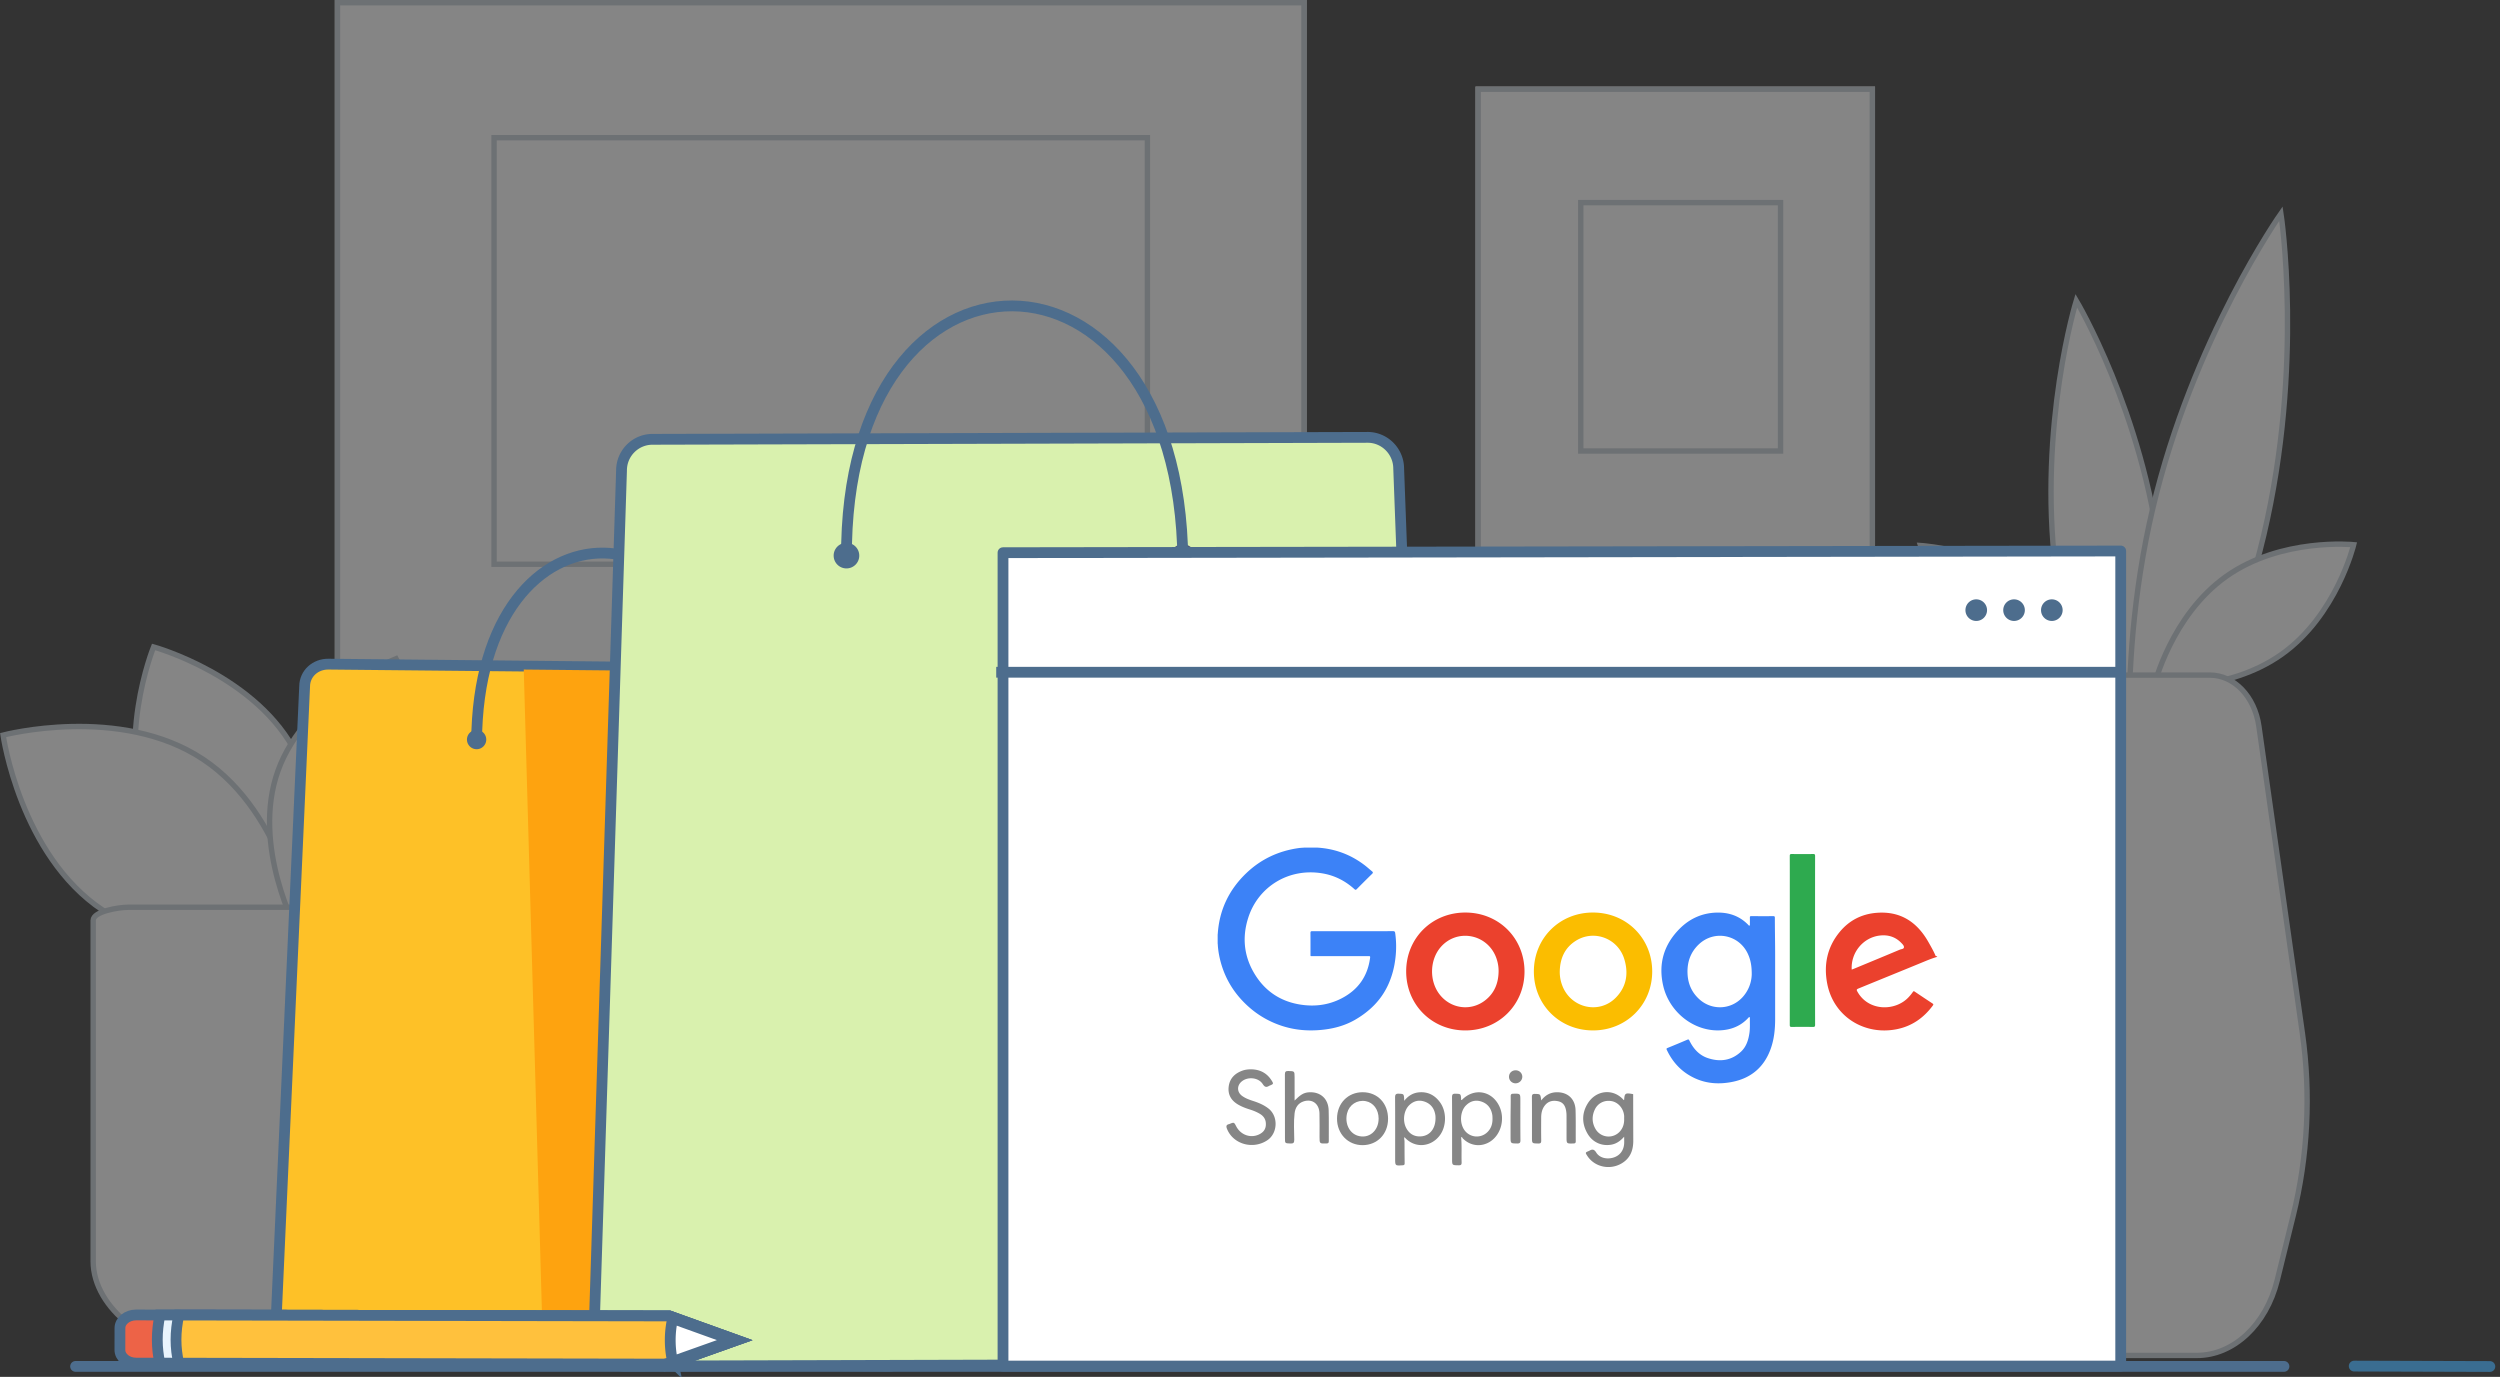 <svg viewBox="0 0 463 255" width="463" height="255" xmlns="http://www.w3.org/2000/svg" xmlns:xlink="http://www.w3.org/1999/xlink"><rect x="0" y="0" width="463" height="255" fill="#333333" stroke="none"/><defs><path id="a" d="M62 132h180V0H62z"></path><path id="b" d="M91 105h122V25H91z"></path><path id="c" d="M273.257 103.027h74v-87h-74z"></path><path id="d" d="M292.257 84.027h38v-47h-38z"></path></defs><g fill="none" fill-rule="evenodd"><path d="M422.99 253.058H13.998" stroke="#4D6D8D" stroke-width="2" stroke-linecap="round"></path><path d="M461.121 253.077L436 253" stroke="#3A6D91" stroke-width="2" stroke-linecap="round"></path><g opacity=".4" fill-rule="nonzero"><path d="M397.116 134.059s-4.096-13.895-15.541-23.017c-11.444-9.123-25.902-10.017-25.902-10.017s4.096 13.894 15.54 23.016c11.445 9.123 25.903 10.018 25.903 10.018z" stroke="#C4CDD5" fill="#FFF"></path><path d="M396.258 153.158s7.066-22.984 3.826-49.897c-3.239-26.914-15.556-47.565-15.556-47.565s-7.066 22.984-3.826 49.897c3.24 26.914 15.556 47.565 15.556 47.565z" stroke="#C4CDD5" fill="#FFF"></path><path d="M395.52 153.675s16.312-23.118 23.743-54.628c7.431-31.51 3.166-59.48 3.166-59.48s-16.312 23.118-23.743 54.628c-7.43 31.51-3.166 59.48-3.166 59.48z" stroke="#C4CDD5" fill="#FFF"></path><path d="M398.929 127.06s13.393 1.365 23.603-5.864c10.21-7.23 13.37-20.316 13.37-20.316s-13.393-1.365-23.603 5.865-13.37 20.316-13.37 20.316z" stroke="#C4CDD5" fill="#FFF"></path><path d="M406.847 251.026h-20.81c-6.818 0-12.844-5.685-14.885-13.895l-2.96-11.966c-2.719-10.94-3.305-22.57-1.708-33.856l8.053-56.793c.787-5.563 4.62-9.49 9.094-9.49h25.621c4.475 0 8.307 3.915 9.094 9.478l8.053 56.847c1.597 11.286 1.011 22.86-1.707 33.798l-2.962 11.999c-2.04 8.21-8.067 13.879-14.883 13.879z" stroke="#C4CDD5" fill="#FFF"></path><use fill="#FFF" fill-rule="evenodd" xlink:href="#a"></use><path stroke="#C4CDD5" d="M62.5 131.5h179V.5h-179v131z"></path><use fill="#FFF" fill-rule="evenodd" xlink:href="#b"></use><path stroke="#C4CDD5" d="M91.5 104.5h121v-79h-121v79z"></path><use fill="#FFF" fill-rule="evenodd" xlink:href="#c"></use><path stroke="#C4CDD5" d="M273.757 102.527h73v-86h-73v86z"></path><use fill="#FFF" fill-rule="evenodd" xlink:href="#d"></use><path stroke="#C4CDD5" d="M292.757 83.527h37v-46h-37v46z"></path><path d="M54.743 173.173s7.544-18.564.282-33.298c-7.262-14.734-26.58-20.058-26.58-20.058s-7.543 18.563-.281 33.296c7.262 14.734 26.579 20.06 26.579 20.06z" stroke="#C4CDD5" fill="#FFF"></path><path d="M56.083 173.05s-3.136-22.234-18.464-32.426c-15.328-10.19-37.044-4.48-37.044-4.48s3.137 22.233 18.465 32.424c15.328 10.191 37.043 4.481 37.043 4.481zm1.092.502s10.15 2.529 17.228-2.311c7.078-4.84 8.405-15.215 8.405-15.215s-10.15-2.53-17.229 2.31c-7.077 4.84-8.404 15.216-8.404 15.216z" stroke="#C4CDD5" fill="#FFF"></path><path d="M55.129 172.615s16.822-6.748 21.854-20.728c5.03-13.981-3.635-29.901-3.635-29.901s-16.822 6.748-21.853 20.729c-5.031 13.98 3.634 29.9 3.634 29.9z" stroke="#C4CDD5" fill="#FFF"></path><path d="M85.022 250.026H36.828c-8.9 0-19.572-7.543-19.572-16.445v-63.117c0-1.694 4.773-2.438 6.467-2.438h74.404c1.694 0 2.13.744 2.13 2.438v63.118c0 8.901-6.334 16.445-15.235 16.445z" stroke="#C4CDD5" fill="#FFF"></path></g><path d="M164.592 253l-109.269-1.088c-2.402-.024-4.346-2.014-4.323-4.412l5.417-120.384c.024-2.398 2.006-4.139 4.407-4.116l100.84 1.004c2.401.024 4.349 1.8 4.324 4.197L169 248.777c-.024 2.398-2.007 4.247-4.408 4.223z" stroke="#4D6D8D" stroke-width="2" fill="#FEC127" fill-rule="nonzero"></path><path d="M90.054 136.974a1.786 1.786 0 1 1-3.572-.012 1.786 1.786 0 0 1 3.572.012" fill="#4D6D8D" fill-rule="nonzero"></path><path d="M136.975 137.773a1.786 1.786 0 1 1-3.572-.012 1.786 1.786 0 0 1 3.572.012z" stroke="#92ABBE" stroke-width="2" stroke-linecap="round" stroke-linejoin="round"></path><path d="M88.265 137.468c.174-47.26 47.096-46.46 46.921.799" stroke="#4D6D8D" stroke-width="2" stroke-linecap="round" stroke-linejoin="round"></path><path fill="#FEA30F" fill-rule="nonzero" d="M114.709 251.942L100.62 252 97 124l19 .19z"></path><path d="M259.28 252.607L115.75 253a5.73 5.73 0 0 1-5.75-5.716l5.106-160.149c-.008-3.184 2.565-5.763 5.719-5.772L253.285 81c3.154-.008 5.74 2.587 5.75 5.77L265 246.862a5.73 5.73 0 0 1-5.72 5.745z" stroke="#4D6D8D" stroke-width="2" fill="#D9F1AE" fill-rule="nonzero"></path><path d="M159.136 102.88a2.371 2.371 0 1 1-4.742.043 2.371 2.371 0 0 1 4.742-.044" fill="#4D6D8D" fill-rule="nonzero"></path><path d="M221.431 103.15a2.371 2.371 0 1 1-4.742.044 2.371 2.371 0 0 1 4.742-.044" fill="#4F5879" fill-rule="nonzero"></path><path d="M156.77 103.565c-.562-62.732 61.732-62.462 62.296.27" stroke="#4D6D8D" stroke-width="2"></path><g fill-rule="nonzero"><path d="M123.947 252.631l12.46-4.437-12.444-4.48-98.75-.185c-1.647-.003-2.996 1.09-2.999 2.427l-.007 4.054c-.003 1.338 1.343 2.435 2.99 2.438l98.75.183z" stroke="#4D6D8D" stroke-width="2" fill="#ED6347"></path><path d="M123.947 252.631l12.46-4.437-12.444-4.48-94.343-.177c-.663 3.14-.638 6.092-.016 8.918l94.343.176z" stroke="#4D6D8D" stroke-width="2" fill="#E9F4FD"></path><path d="M123.947 252.631l12.46-4.437-12.444-4.48-90.842-.17c-.708 3.155-.683 6.107-.016 8.917l90.842.17z" stroke="#4D6D8D" stroke-width="2" fill="#FFC13D"></path><path d="M124.567 252.17l11.17-3.977-11.156-4.017a17.887 17.887 0 0 0-.453 3.997 17.977 17.977 0 0 0 .44 3.998z" fill="#D8D8D8"></path><path d="M124.567 252.17l11.17-3.977-11.156-4.017a17.887 17.887 0 0 0-.453 3.997 17.977 17.977 0 0 0 .44 3.998z" stroke="#4D6D8D" stroke-width="2" fill="#FFF"></path></g><path stroke="#4D6D8D" stroke-width="2" fill="#FFF" fill-rule="nonzero" stroke-linecap="round" stroke-linejoin="round" d="M392.757 253h-207V102.358l207-.313z"></path><path d="M185.5 124.5h207.196" stroke="#4D6D8D" stroke-width="2" stroke-linecap="square"></path><path d="M368 113a2 2 0 1 1-4 0 2 2 0 0 1 4 0m7 0a2 2 0 1 1-4 0 2 2 0 0 1 4 0m7 0a2 2 0 1 1-4 0 2 2 0 0 1 4 0" fill-rule="nonzero" fill="#4D6D8D"></path><path d="M225.464 173.028a.405.405 0 0 1 .06-.005c0 .585 0 1.17.002 1.754a1.211 1.211 0 0 1-.062-.004v-1.745z" fill="#BED3FC" fill-rule="nonzero"></path><g fill-rule="nonzero"><path d="M300.791 207.152c0-.177.014-.356-.002-.531-.124-1.333-1.083-2.456-2.287-2.687-1.314-.253-2.564.333-3.139 1.549-.553 1.17-.552 2.375.08 3.52a2.798 2.798 0 0 0 4.67.413c.53-.66.713-1.432.678-2.264m1.671-4.517c.006 2.925.012 5.85.02 8.776-.029 1.729-.614 3.15-2.178 4.064-2.178 1.27-4.987.657-6.329-1.4-.4-.614-.397-.628.261-.906.036-.015.074-.027.108-.048.546-.335.895-.293 1.284.336.6.97 1.906 1.29 3.125.942 1.182-.337 1.934-1.264 2.036-2.547.032-.402.005-.808.005-1.333-.705.792-1.448 1.314-2.396 1.477-1.808.31-3.504-.463-4.438-2.134-.999-1.785-1.016-3.645.03-5.407 1.556-2.625 4.821-2.93 6.73-.715.026-.021.074-.041.075-.064.08-1.228.222-1.318 1.667-1.041" fill="#858585"></path><path d="M265.86 207.065c-.005-.105.002-.304-.026-.498-.172-1.206-.781-2.104-1.944-2.528-1.1-.4-2.096-.152-2.928.673-.986.977-1.231 2.861-.535 4.188.49.936 1.26 1.51 2.34 1.561 1.845.087 3.1-1.267 3.093-3.396m-5.8-3.194c.789-.99 1.714-1.504 2.85-1.58 1.595-.107 2.825.565 3.76 1.828 1.279 1.723 1.254 4.45-.027 6.163-1.616 2.163-4.637 2.473-6.538.311-.108.273.009.513.01.748.006 1.362.009 2.725.025 4.087.003.28-.096.364-.375.382-1.386.09-1.385.098-1.385-1.265 0-3.751.01-7.503-.013-11.255-.003-.551.106-.77.704-.738.943.049.945.01.989 1.32m16.351 3.264c-.009-.197-.002-.396-.03-.59-.183-1.204-.797-2.099-1.963-2.514-1.103-.393-2.098-.136-2.924.695-1.087 1.093-1.22 3.234-.298 4.546a2.798 2.798 0 0 0 4.28.387c.707-.696.958-1.558.935-2.524m-5.809 3.515c.148 1.534.04 3.071.091 4.606.015.453-.128.564-.566.557-1.2-.018-1.2.002-1.2-1.216 0-3.79.01-7.583-.012-11.374-.003-.512.115-.69.65-.67.991.036.992.004 1.04 1.178.054-.013.122-.008.153-.04 2.218-2.26 5.51-1.719 6.895 1.138 1.125 2.316.375 5.273-1.67 6.59-1.678 1.078-3.743.822-5.118-.639-.052-.056-.069-.145-.103-.218-.053.03-.106.06-.16.088m-38.936-12.614c1.64.011 2.942.66 3.83 2.061.385.607.362.656-.282.927-.055.023-.113.04-.163.07-.514.315-.817.261-1.19-.323-.8-1.25-2.815-1.429-3.937-.452-.88.764-.833 1.947.108 2.636.645.473 1.393.73 2.144.974.98.321 1.918.723 2.74 1.362 1.856 1.441 1.74 4.586-.218 5.888-2.65 1.76-6.291.734-7.44-2.075-.208-.507-.19-.812.398-.927.019-.004.036-.016.055-.023.83-.338.83-.338 1.24.447.82 1.574 2.622 2.228 4.175 1.516.729-.335 1.23-.847 1.304-1.687.079-.909-.252-1.623-1.033-2.107-.606-.377-1.264-.64-1.944-.853-.716-.224-1.415-.488-2.072-.858-1.36-.766-2.047-1.906-1.814-3.476.219-1.474 1.173-2.368 2.528-2.856.5-.18 1.035-.245 1.57-.244" fill="#868686"></path><path d="M239.757 203.823c1-.972 1.585-1.47 2.688-1.533 2.105-.118 3.556 1.195 3.622 3.312.06 1.913.007 3.83.026 5.743.004.351-.14.42-.457.427-1.254.031-1.256.041-1.257-1.21-.001-1.46.025-2.922-.014-4.382-.046-1.74-1.303-2.706-2.894-2.219-1.058.324-1.586 1.162-1.712 2.207-.196 1.63-.076 3.273-.064 4.91.004.591-.173.725-.73.7-.991-.045-.992-.012-.992-1.004 0-3.928.007-7.857-.01-11.785-.002-.465.115-.658.639-.64 1.114.037 1.155.006 1.155 1.126v4.348z" fill="#848484"></path><path d="M255.321 207.154c-.006-1.662-.97-2.962-2.39-3.222-1.587-.29-3.06.665-3.449 2.237-.463 1.87.392 3.675 1.973 4.168 2.038.636 3.875-.877 3.866-3.183m1.748.063c-.005 2.808-1.99 4.855-4.715 4.866-2.71.01-4.75-2.108-4.738-4.922.012-2.829 2.026-4.892 4.765-4.88 2.752.01 4.693 2.054 4.688 4.936" fill="#868686"></path><path d="M285.439 203.8c.737-.959 1.64-1.473 2.773-1.513 2.103-.072 3.517 1.208 3.582 3.315.06 1.912.017 3.828.037 5.742.003.35-.133.42-.452.428-1.255.031-1.255.042-1.255-1.209 0-1.322.004-2.645-.003-3.967a5.409 5.409 0 0 0-.074-.88c-.184-1.067-.66-1.606-1.545-1.78-1.11-.218-1.945.11-2.526.972-.427.634-.547 1.344-.55 2.084-.006 1.401-.015 2.803.007 4.204.007.415-.068.591-.542.582-1.171-.022-1.171.004-1.171-1.18 0-2.469.01-4.936-.01-7.403-.003-.449.094-.62.582-.605.99.031.992.002 1.147 1.21" fill="#848484"></path><path d="M279.757 207.172c0-1.38.043-2.76.025-4.138-.004-.357.113-.471.479-.478 1.3-.024 1.309-.038 1.309 1.247 0 2.463-.01 4.927.016 7.39.004.478-.173.593-.63.584-1.168-.023-1.2-.002-1.2-1.176v-3.43zm.923-6.541a1.204 1.204 0 0 1-1.21-1.253c.018-.665.55-1.163 1.238-1.158.678.005 1.217.528 1.221 1.185.005.673-.564 1.23-1.249 1.226z" fill="#868686"></path><path d="M342.939 179.568c.091-.031.157-.05.219-.076 2.902-1.203 5.807-2.402 8.703-3.62.271-.114.732-.095.752-.445.018-.294-.274-.575-.501-.81-1.103-1.14-2.489-1.537-4.009-1.35-3.075.38-5.346 3.172-5.164 6.3zm15.818-2.352c-1 .286-1.912.675-2.757 1.023-3.905 1.609-7.911 3.23-11.818 4.835-.298.122-.384.22-.231.504 2.047 3.795 7.12 3.74 9.557 1.067a8.08 8.08 0 0 0 .761-.942c.101-.151.181-.16.328-.061 1.099.739 2.195 1.477 3.303 2.2.217.143.165.243.042.408-1.696 2.28-3.887 3.814-6.699 4.365-5.934 1.163-11.64-2.302-12.836-8.416-.689-3.527-.009-6.812 2.325-9.626 1.757-2.12 4.059-3.3 6.808-3.518 4.409-.351 7.496 1.686 9.61 5.424.459.81.969 1.694 1.324 2.55.017.042.283.078.283.117v.07z" fill="#EB412D"></path><path d="M225.525 174.777v-1.753c.274-4.448 2.055-8.204 5.254-11.28 2.732-2.627 6.008-4.159 9.758-4.682.367-.05.74-.06 1.11-.09l2.244.001c3.296.187 6.26 1.28 8.878 3.29.451.345.87.734 1.312 1.092.2.161.247.275.031.484-.959.931-1.903 1.877-2.843 2.827-.16.162-.255.16-.423.008-1.677-1.514-3.613-2.519-5.848-2.91-6.293-1.106-11.966 2.446-13.81 8.158-1.216 3.762-.797 7.382 1.337 10.726 1.883 2.952 4.598 4.753 8.055 5.36 2.741.48 5.404.174 7.894-1.118 3.054-1.583 4.827-4.09 5.27-7.523.037-.286-.057-.293-.279-.293-3.43.005-6.86.005-10.292.003-.539 0-.467.067-.468-.456-.004-1.279.006-2.558-.008-3.837-.002-.263.071-.33.332-.33 4.99.008 9.978.01 14.967-.004.342 0 .368.17.402.411a17.85 17.85 0 0 1 .057 4.382c-.189 1.801-.63 3.54-1.394 5.19-1.286 2.78-3.368 4.82-5.968 6.354-2.068 1.221-4.339 1.794-6.722 1.981-2.2.172-4.36.001-6.482-.628a17.256 17.256 0 0 1-6.7-3.736c-2.85-2.56-4.666-5.719-5.406-9.485a14.824 14.824 0 0 1-.258-2.142zm98.897 5.68c.007-1.639-.227-2.729-.701-3.77-1.652-3.626-6.244-4.523-9.123-1.77-1.552 1.484-2.165 3.34-2.063 5.453.09 1.848.787 3.422 2.162 4.676 2.305 2.1 5.797 1.983 7.94-.275a6.507 6.507 0 0 0 1.785-4.314zm4.335-.139v8.407c0 1.855-.181 3.694-.804 5.46-1.22 3.454-3.665 5.527-7.261 6.207-2.264.428-4.504.315-6.638-.627-2.455-1.083-4.212-2.889-5.353-5.305-.09-.189-.102-.287.129-.38a188.571 188.571 0 0 0 3.663-1.528c.26-.112.314.02.404.202.726 1.47 1.773 2.65 3.346 3.188 2.244.767 4.37.507 6.169-1.152.999-.92 1.394-2.168 1.585-3.484.13-.89.07-1.788.08-2.682.002-.085.046-.203-.074-.242-.107-.034-.163.065-.224.132-1.394 1.513-3.166 2.204-5.176 2.305-4.925.247-9.451-3.403-10.571-8.226-.951-4.09.11-7.672 3.08-10.632 1.847-1.84 4.118-2.859 6.738-2.945 2.264-.074 4.287.586 5.908 2.25.07.07.126.197.249.15.129-.05.069-.182.07-.278.007-.406.009-.814 0-1.22-.004-.177.048-.247.236-.247 1.372.006 2.744.009 4.116 0 .303-.002.275.2.275.358.003 2.29.053 4.58.053 6.872v3.418z" fill="#3C82F7"></path><path d="M277.54 179.913a7.05 7.05 0 0 0-.512-2.725c-1.721-4.258-7.17-5.231-10.178-1.82-2.051 2.327-2.188 6.187-.31 8.704 2.042 2.735 5.774 3.29 8.472 1.223 1.756-1.348 2.497-3.208 2.528-5.382m-6.15-10.91c6.21.008 10.962 4.764 10.949 10.96-.013 6.132-4.801 10.878-10.968 10.873-6.196-.006-10.963-4.78-10.946-10.962.016-6.15 4.789-10.88 10.966-10.871" fill="#EB412D"></path><path d="M288.867 179.914a7.091 7.091 0 0 0 .46 2.597c1.587 4.207 6.852 5.412 9.944 2.234 1.98-2.036 2.357-4.511 1.538-7.152-1.187-3.825-5.596-5.475-8.95-3.371-2.082 1.305-2.94 3.299-2.992 5.692m6.173-10.912c6.193.013 10.953 4.766 10.948 10.93-.004 6.162-4.82 10.929-11.012 10.903-6.169-.025-10.912-4.78-10.903-10.931.008-6.173 4.78-10.915 10.967-10.902" fill="#FBBD00"></path><path d="M336.15 174.193c0 5.198-.003 10.397.007 15.595.001.32-.08.407-.402.402a137.526 137.526 0 0 0-3.907 0c-.31.004-.384-.078-.384-.385.01-7.77.007-15.537.007-23.305 0-2.652.006-5.303-.007-7.955-.002-.311.08-.386.385-.382a148 148 0 0 0 3.942 0c.29-.003.366.076.365.365-.008 5.222-.006 10.443-.006 15.665" fill="#2EAA4F"></path></g></g></svg>